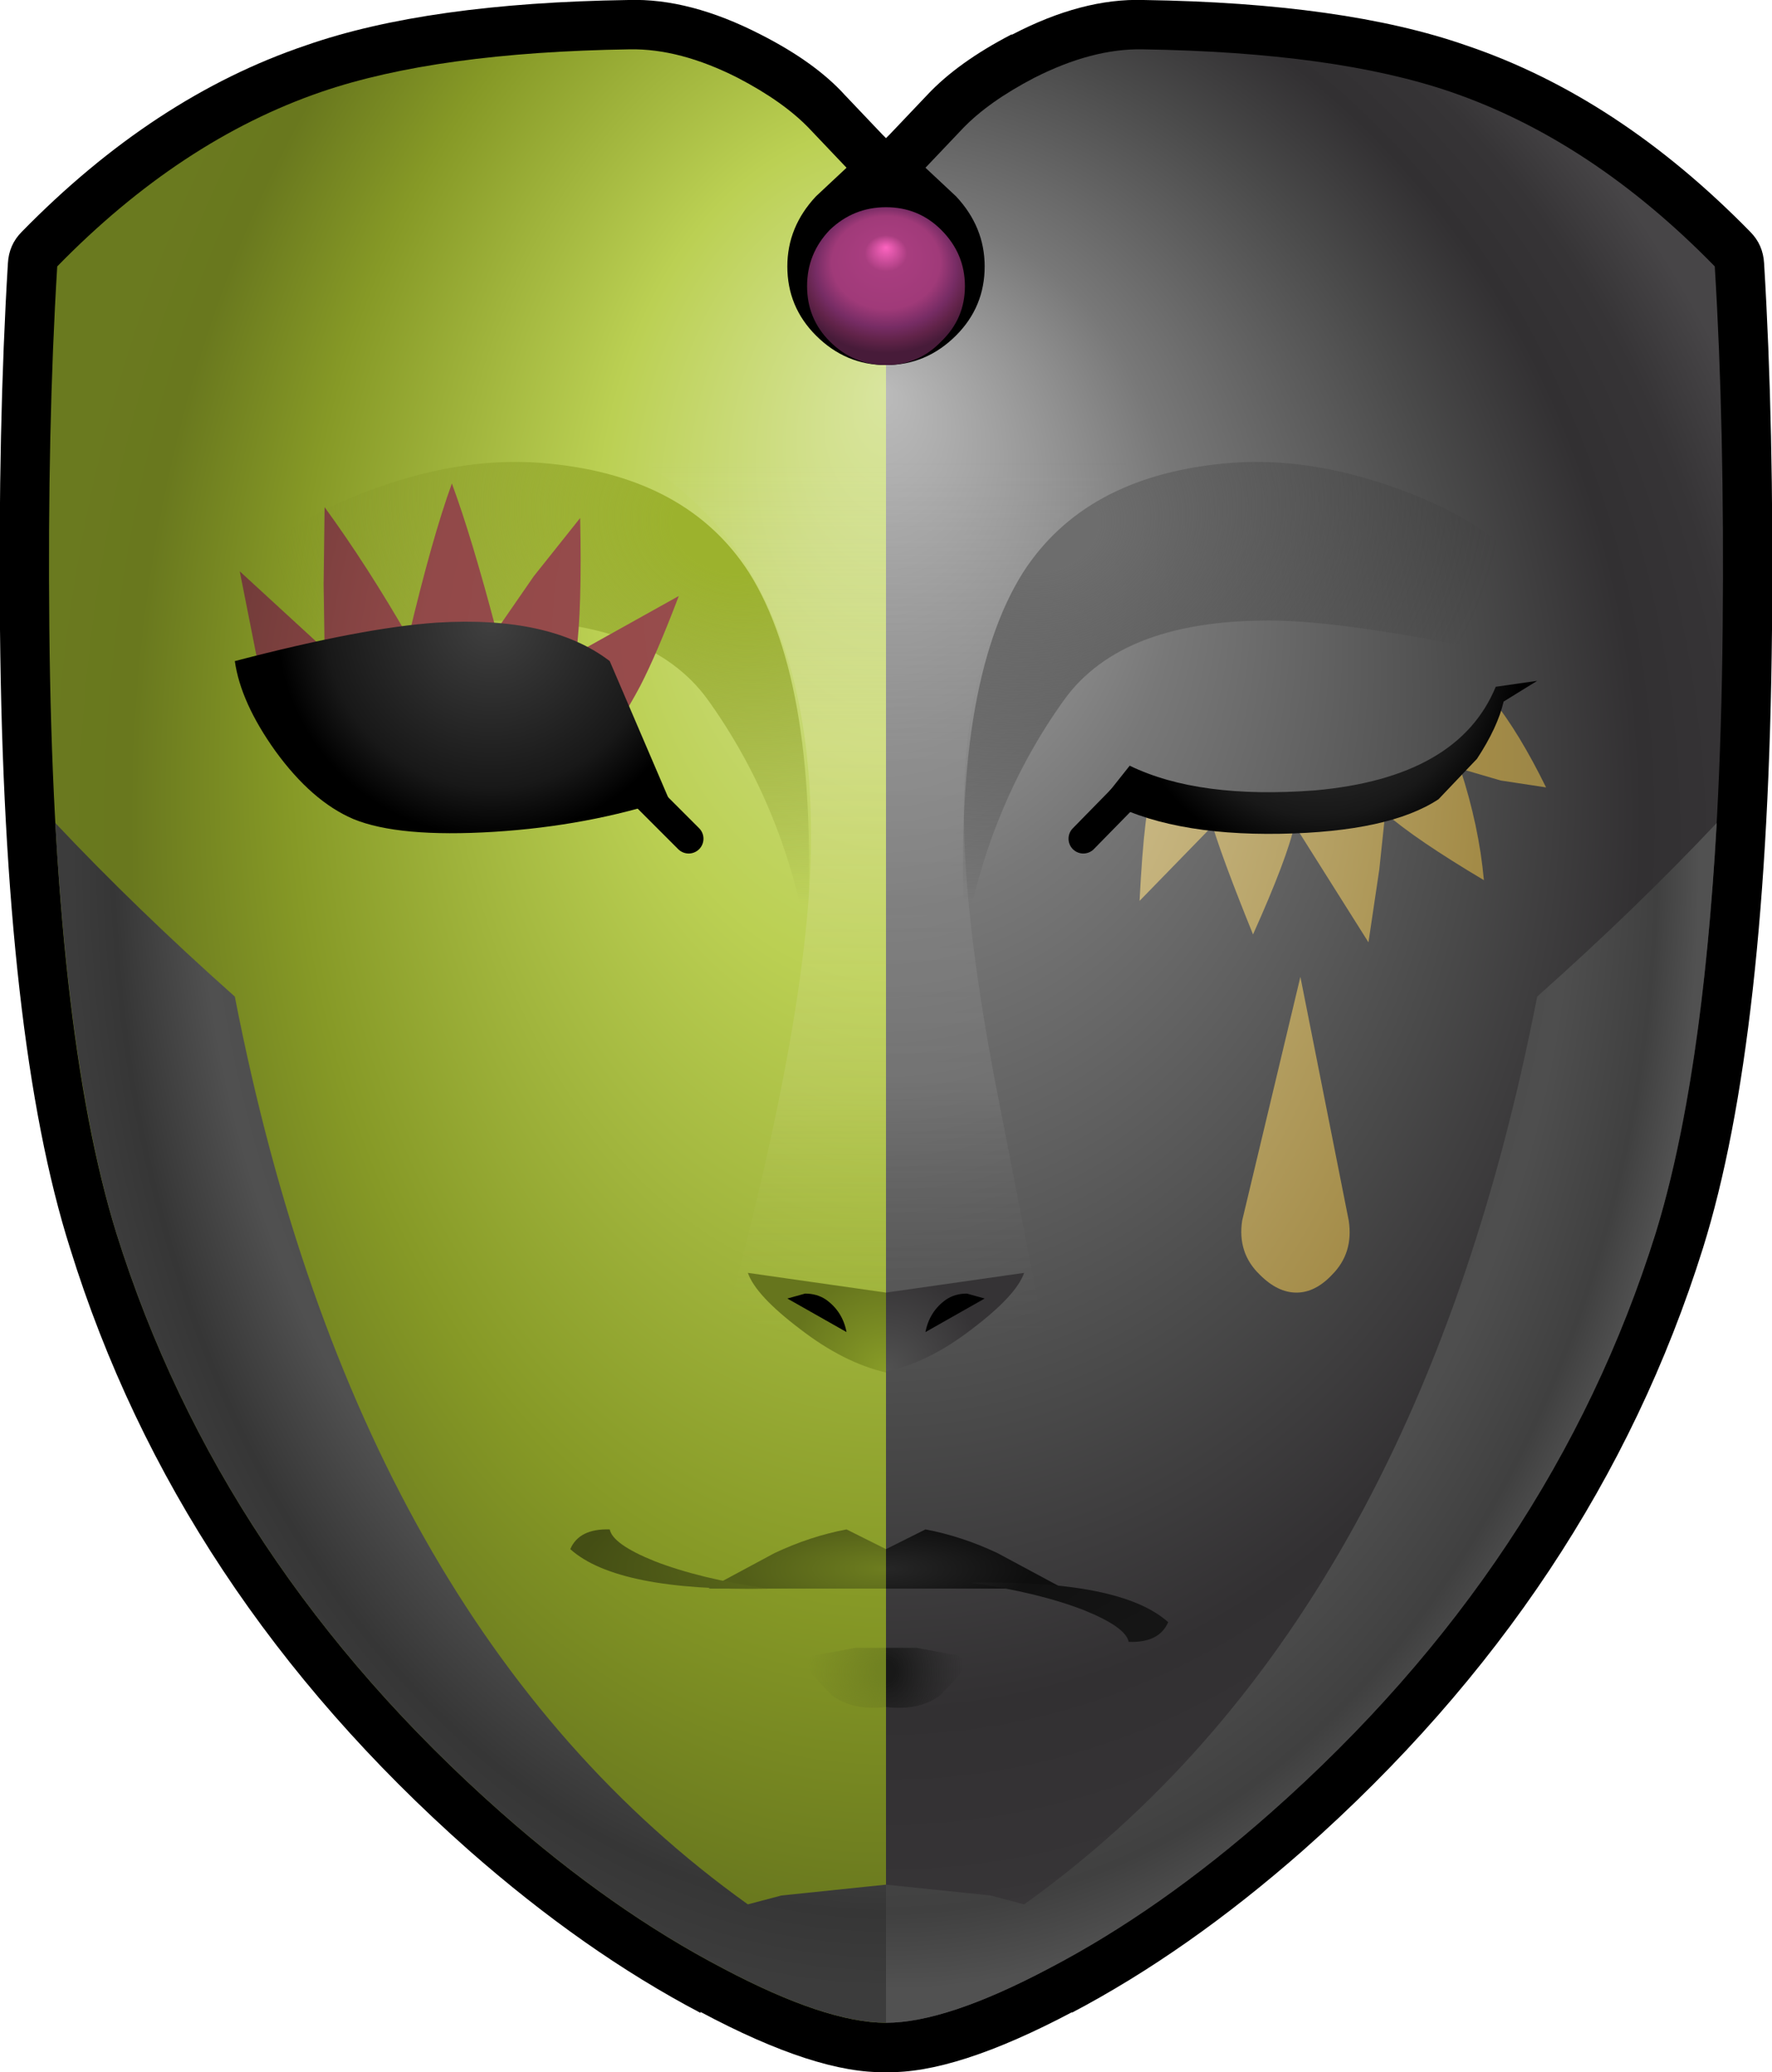 <?xml version="1.0" encoding="UTF-8" standalone="no"?>
<svg xmlns:xlink="http://www.w3.org/1999/xlink" height="105.0px" width="89.8px" xmlns="http://www.w3.org/2000/svg">
  <g transform="matrix(1.0, 0.0, 0.0, 1.0, 44.9, 51.5)">
    <path d="M6.4 -49.75 Q9.95 -51.6 13.05 -51.5 23.25 -51.35 29.4 -49.2 37.1 -46.6 43.8 -39.75 44.45 -39.1 44.5 -38.15 45.0 -29.9 44.9 -19.6 44.7 1.2 41.4 11.75 35.95 29.15 21.15 42.25 15.3 47.4 9.4 50.5 L9.45 50.45 Q3.5 53.6 0.0 53.5 -3.5 53.6 -9.4 50.45 L-9.4 50.5 Q-15.3 47.4 -21.15 42.25 -35.95 29.15 -41.35 11.75 -44.7 1.2 -44.9 -19.6 -45.0 -29.9 -44.5 -38.15 -44.45 -39.1 -43.8 -39.75 -37.1 -46.6 -29.4 -49.2 -23.25 -51.35 -13.05 -51.5 -9.95 -51.6 -6.35 -49.75 -3.6 -48.35 -2.1 -46.7 L-0.2 -44.7 0.0 -44.5 0.2 -44.7 2.1 -46.7 Q3.65 -48.35 6.35 -49.75 L6.4 -49.75" fill="#000000" fill-rule="evenodd" stroke="none"/>
    <path d="M-42.0 -38.0 Q-35.75 -44.4 -28.6 -46.85 -22.75 -48.85 -13.0 -49.0 -10.45 -49.05 -7.5 -47.55 -5.2 -46.35 -3.9 -45.0 L-2.0 -43.0 -3.55 -41.55 Q-5.0 -40.0 -5.0 -38.0 -5.0 -35.95 -3.55 -34.5 -2.05 -33.0 0.0 -33.0 L0.0 51.0 Q-3.05 51.0 -8.25 48.25 -13.9 45.3 -19.5 40.35 -33.75 27.75 -39.0 11.0 -42.2 0.7 -42.4 -19.65 -42.5 -29.85 -42.0 -38.0" fill="url(#gradient0)" fill-rule="evenodd" stroke="none"/>
    <path d="M0.0 -33.0 Q2.05 -33.0 3.55 -34.5 5.0 -35.95 5.0 -38.0 5.0 -40.0 3.55 -41.55 L2.0 -43.0 3.9 -45.0 Q5.2 -46.35 7.5 -47.55 10.45 -49.05 13.0 -49.0 22.75 -48.85 28.6 -46.85 35.75 -44.4 42.0 -38.0 42.5 -29.85 42.4 -19.65 42.2 0.7 39.0 11.0 33.75 27.75 19.5 40.35 13.9 45.3 8.25 48.25 3.05 51.0 0.0 51.0 L0.0 -33.0" fill="url(#gradient1)" fill-rule="evenodd" stroke="none"/>
    <path d="M0.0 35.0 Q-1.7 35.2 -2.75 34.4 L-3.7 33.4 Q-4.15 32.75 -3.7 32.4 L-1.55 32.0 0.0 32.0 0.0 35.0" fill="url(#gradient2)" fill-rule="evenodd" stroke="none"/>
    <path d="M2.75 34.4 Q1.7 35.2 0.0 35.0 L0.0 32.0 1.55 32.0 3.7 32.4 Q4.15 32.75 3.7 33.4 L2.75 34.4" fill="url(#gradient3)" fill-rule="evenodd" stroke="none"/>
    <path d="M-33.0 -18.0 L-33.0 -22.0 Q-30.8 -25.0 -25.9 -26.75 -21.2 -28.45 -17.0 -28.0 -10.05 -27.3 -6.95 -22.5 -3.35 -16.8 -4.0 -4.0 -5.25 -10.75 -9.0 -16.0 -12.0 -20.2 -19.9 -20.05 -24.1 -19.95 -33.0 -18.0" fill="url(#gradient4)" fill-rule="evenodd" stroke="none"/>
    <path d="M6.95 -22.5 Q10.05 -27.3 17.0 -28.0 21.2 -28.45 25.9 -26.75 30.8 -25.0 33.0 -22.0 L33.0 -18.0 Q24.1 -19.95 19.9 -20.05 12.0 -20.2 9.0 -16.0 5.25 -10.75 4.0 -4.0 3.35 -16.8 6.95 -22.5" fill="url(#gradient5)" fill-rule="evenodd" stroke="none"/>
    <path d="M4.0 -37.0 Q4.0 -35.35 2.8 -34.2 1.65 -33.0 0.0 -33.0 -1.65 -33.0 -2.85 -34.2 -4.0 -35.35 -4.0 -37.0 -4.0 -38.65 -2.85 -39.85 -1.65 -41.0 0.0 -41.0 1.65 -41.0 2.8 -39.85 4.0 -38.65 4.0 -37.0" fill="url(#gradient6)" fill-rule="evenodd" stroke="none"/>
    <path d="M-33.0 -1.0 Q-26.8 30.85 -7.0 45.0 L-5.3 44.55 0.0 44.0 0.0 51.0 Q-3.05 51.0 -8.25 48.25 -13.9 45.3 -19.5 40.35 -33.75 27.75 -39.0 11.0 -41.35 3.35 -42.1 -9.8 -38.0 -5.45 -33.0 -1.0" fill="url(#gradient7)" fill-rule="evenodd" stroke="none"/>
    <path d="M33.0 -1.0 Q38.0 -5.45 42.1 -9.8 41.35 3.35 39.0 11.0 33.75 27.75 19.5 40.35 13.9 45.3 8.25 48.25 3.05 51.0 0.0 51.0 L0.0 44.0 5.3 44.55 7.0 45.0 Q26.8 30.85 33.0 -1.0" fill="url(#gradient8)" fill-rule="evenodd" stroke="none"/>
    <path d="M-13.0 -12.0 L-10.0 -9.0" fill="none" stroke="#000000" stroke-linecap="round" stroke-linejoin="round" stroke-width="1.5"/>
    <path d="M12.4 -11.45 L10.0 -9.0" fill="none" stroke="#000000" stroke-linecap="round" stroke-linejoin="round" stroke-width="1.5"/>
    <path d="M13.55 -11.65 Q17.8 -9.85 23.45 -11.05 29.45 -12.3 30.75 -16.05 32.1 -14.35 33.45 -11.6 L31.15 -11.95 29.1 -12.55 Q30.05 -9.65 30.3 -6.9 26.85 -8.95 25.3 -10.3 L25.0 -7.45 24.45 -3.75 20.7 -9.7 Q20.35 -8.05 18.6 -4.15 17.1 -7.85 16.55 -9.65 L12.85 -5.85 Q13.1 -10.75 13.55 -11.65" fill="url(#gradient9)" fill-rule="evenodd" stroke="none"/>
    <path d="M-28.5 -21.9 L-28.45 -25.8 Q-26.3 -22.85 -24.2 -19.2 -23.0 -24.25 -22.0 -27.0 -21.0 -24.3 -19.75 -19.55 L-17.85 -22.3 -15.5 -25.25 Q-15.4 -20.65 -15.7 -18.4 L-10.5 -21.3 Q-11.6 -18.4 -12.45 -16.75 -13.45 -14.85 -15.0 -12.8 L-30.55 -13.55 -31.8 -17.75 -32.75 -22.55 -28.45 -18.6 -28.5 -21.9" fill="url(#gradient10)" fill-rule="evenodd" stroke="none"/>
    <path d="M22.6 13.1 Q21.75 14.0 20.8 14.0 19.85 14.0 18.95 13.1 17.8 12.0 18.05 10.35 L21.0 -2.0 23.45 10.35 Q23.7 12.0 22.6 13.1" fill="url(#gradient11)" fill-rule="evenodd" stroke="none"/>
    <path d="M-30.95 -13.45 Q-32.7 -15.9 -33.0 -18.0 -26.5 -19.7 -22.75 -19.95 -17.0 -20.3 -14.0 -18.0 L-11.0 -11.0 Q-15.1 -9.65 -19.85 -9.35 -24.7 -9.05 -27.0 -10.0 -29.1 -10.9 -30.95 -13.45" fill="url(#gradient12)" fill-rule="evenodd" stroke="none"/>
    <path d="M20.0 -9.25 Q14.3 -9.15 11.0 -11.0 L12.35 -12.7 Q15.85 -11.0 21.75 -11.45 29.0 -12.1 30.9 -16.7 L33.0 -17.0 31.3 -15.95 Q31.0 -14.65 29.95 -13.05 L28.0 -11.0 Q25.5 -9.35 20.0 -9.25" fill="url(#gradient13)" fill-rule="evenodd" stroke="none"/>
    <path d="M-14.0 -29.0 L0.0 -29.0 0.0 18.0 -8.0 15.0 Q-3.85 -0.45 -3.8 -8.85 -3.7 -24.0 -14.0 -29.0" fill="url(#gradient14)" fill-rule="evenodd" stroke="none"/>
    <path d="M14.0 -29.0 Q3.75 -24.0 3.95 -9.95 4.0 -4.9 5.45 2.9 L8.0 16.0 0.0 18.0 0.0 -29.0 14.0 -29.0" fill="url(#gradient15)" fill-rule="evenodd" stroke="none"/>
    <path d="M0.0 14.0 L7.0 13.0 Q6.6 14.15 4.35 15.85 2.15 17.55 0.0 18.0 L0.0 14.0" fill="url(#gradient16)" fill-rule="evenodd" stroke="none"/>
    <path d="M0.0 18.0 L0.0 18.05 Q-2.15 17.55 -4.35 15.85 -6.6 14.15 -7.0 13.0 L0.0 14.0 0.0 18.0" fill="url(#gradient17)" fill-rule="evenodd" stroke="none"/>
    <path d="M4.1 14.05 L5.0 14.3 2.0 16.0 Q2.2 14.95 3.05 14.35 3.5 14.05 4.1 14.05 M-2.0 16.0 L-5.0 14.3 -4.1 14.05 Q-3.5 14.05 -3.05 14.35 -2.2 14.95 -2.0 16.0" fill="#000000" fill-rule="evenodd" stroke="none"/>
    <path d="M0.0 29.0 L0.0 27.0 2.0 26.0 Q3.85 26.35 5.65 27.2 L9.0 29.0 0.0 29.0" fill="url(#gradient18)" fill-rule="evenodd" stroke="none"/>
    <path d="M0.0 27.0 L0.0 29.0 -9.0 29.0 -5.65 27.2 Q-3.85 26.35 -2.0 26.0 L0.0 27.0" fill="url(#gradient19)" fill-rule="evenodd" stroke="none"/>
    <path d="M4.3 28.7 Q11.9 28.55 14.3 30.7 13.85 31.75 12.3 31.7 12.15 30.95 10.05 30.1 7.75 29.2 4.3 28.7" fill="url(#gradient20)" fill-rule="evenodd" stroke="none"/>
    <path d="M-16.0 27.0 Q-15.55 25.95 -14.0 26.0 -13.85 26.75 -11.75 27.6 -9.45 28.5 -6.0 29.0 -13.6 29.15 -16.0 27.0" fill="url(#gradient21)" fill-rule="evenodd" stroke="none"/>
  </g>
  <defs>
    <radialGradient cx="0" cy="0" fx="316.8" fy="0" gradientTransform="matrix(1.0E-4, -0.088, -0.06, 0.0, 0.0, -4.0)" gradientUnits="userSpaceOnUse" id="gradient0" r="819.2" spreadMethod="pad">
      <stop offset="0.0" stop-color="#d9e59f"/>
      <stop offset="0.298" stop-color="#bbd053"/>
      <stop offset="0.616" stop-color="#869926"/>
      <stop offset="0.78" stop-color="#69781e"/>
      <stop offset="0.886" stop-color="#6a7a1f"/>
    </radialGradient>
    <radialGradient cx="0" cy="0" fx="390.4" fy="0" gradientTransform="matrix(-4.0E-4, -0.071, 0.06, -3.0E-4, 0.0, -4.0)" gradientUnits="userSpaceOnUse" id="gradient1" r="819.2" spreadMethod="pad">
      <stop offset="0.0" stop-color="#bbbbbb"/>
      <stop offset="0.302" stop-color="#787878"/>
      <stop offset="0.608" stop-color="#4a4a4a"/>
      <stop offset="0.78" stop-color="#323032"/>
      <stop offset="0.886" stop-color="#363436"/>
      <stop offset="1.0" stop-color="#474547"/>
    </radialGradient>
    <radialGradient cx="0" cy="0" gradientTransform="matrix(0.005, 0.0, 0.0, 0.006, 0.0, 33.2)" gradientUnits="userSpaceOnUse" id="gradient2" r="819.2" spreadMethod="pad">
      <stop offset="0.114" stop-color="#718221"/>
      <stop offset="0.969" stop-color="#728022" stop-opacity="0.0"/>
    </radialGradient>
    <radialGradient cx="0" cy="0" gradientTransform="matrix(-0.005, 0.0, 0.0, 0.006, 0.0, 33.2)" gradientUnits="userSpaceOnUse" id="gradient3" r="819.2" spreadMethod="pad">
      <stop offset="0.114" stop-color="#181818"/>
      <stop offset="0.969" stop-color="#232323" stop-opacity="0.0"/>
    </radialGradient>
    <radialGradient cx="0" cy="0" gradientTransform="matrix(0.029, 0.007, -0.005, 0.023, -8.0, -24.75)" gradientUnits="userSpaceOnUse" id="gradient4" r="819.2" spreadMethod="pad">
      <stop offset="0.114" stop-color="#9cb22d"/>
      <stop offset="0.969" stop-color="#7d8c24" stop-opacity="0.0"/>
    </radialGradient>
    <radialGradient cx="0" cy="0" gradientTransform="matrix(-0.029, 0.007, 0.005, 0.023, 8.0, -24.75)" gradientUnits="userSpaceOnUse" id="gradient5" r="819.2" spreadMethod="pad">
      <stop offset="0.114" stop-color="#6d6d6d"/>
      <stop offset="0.969" stop-color="#2b2b2b" stop-opacity="0.0"/>
    </radialGradient>
    <radialGradient cx="0" cy="0" fx="268.8" fy="0" gradientTransform="matrix(0.0, -0.006, -0.007, 0.0, 0.0, -37.35)" gradientUnits="userSpaceOnUse" id="gradient6" r="819.2" spreadMethod="pad">
      <stop offset="0.0" stop-color="#fd64c0"/>
      <stop offset="0.188" stop-color="#a83d7f"/>
      <stop offset="0.478" stop-color="#a03a79"/>
      <stop offset="0.624" stop-color="#762c64"/>
      <stop offset="0.722" stop-color="#612349"/>
      <stop offset="0.82" stop-color="#471b39"/>
    </radialGradient>
    <radialGradient cx="0" cy="0" fx="278.4" fy="0" gradientTransform="matrix(-5.0E-4, -0.083, 0.06, -4.0E-4, 0.0, -4.0)" gradientUnits="userSpaceOnUse" id="gradient7" r="819.2" spreadMethod="pad">
      <stop offset="0.0" stop-color="#8d8d8d"/>
      <stop offset="0.298" stop-color="#808080"/>
      <stop offset="0.49" stop-color="#464646"/>
      <stop offset="0.71" stop-color="#505050"/>
      <stop offset="0.796" stop-color="#363636"/>
      <stop offset="0.839" stop-color="#3c3c3c"/>
    </radialGradient>
    <radialGradient cx="0" cy="0" fx="278.4" fy="0" gradientTransform="matrix(-5.0E-4, -0.083, 0.06, -4.0E-4, 0.0, -4.0)" gradientUnits="userSpaceOnUse" id="gradient8" r="819.2" spreadMethod="pad">
      <stop offset="0.0" stop-color="#8d8d8d"/>
      <stop offset="0.298" stop-color="#808080"/>
      <stop offset="0.49" stop-color="#464646"/>
      <stop offset="0.71" stop-color="#4e4e4e"/>
      <stop offset="0.796" stop-color="#404040"/>
      <stop offset="0.839" stop-color="#515151"/>
    </radialGradient>
    <radialGradient cx="0" cy="0" fx="316.8" fy="0" gradientTransform="matrix(1.0E-4, -0.088, -0.06, 0.0, 0.0, -4.0)" gradientUnits="userSpaceOnUse" id="gradient9" r="819.2" spreadMethod="pad">
      <stop offset="0.0" stop-color="#cab985"/>
      <stop offset="0.298" stop-color="#cab985"/>
      <stop offset="0.616" stop-color="#a38b47"/>
      <stop offset="0.78" stop-color="#907e47"/>
      <stop offset="0.886" stop-color="#cab985"/>
    </radialGradient>
    <radialGradient cx="0" cy="0" fx="316.8" fy="0" gradientTransform="matrix(-4.0E-4, -0.071, 0.06, -4.0E-4, 0.0, -4.0)" gradientUnits="userSpaceOnUse" id="gradient10" r="819.2" spreadMethod="pad">
      <stop offset="0.0" stop-color="#9c4e4e"/>
      <stop offset="0.298" stop-color="#964b4b"/>
      <stop offset="0.478" stop-color="#924949"/>
      <stop offset="0.792" stop-color="#633532"/>
      <stop offset="0.886" stop-color="#6b3936"/>
    </radialGradient>
    <radialGradient cx="0" cy="0" fx="316.8" fy="0" gradientTransform="matrix(1.0E-4, -0.088, -0.06, 0.0, 0.0, -4.0)" gradientUnits="userSpaceOnUse" id="gradient11" r="819.2" spreadMethod="pad">
      <stop offset="0.0" stop-color="#cab985"/>
      <stop offset="0.298" stop-color="#cab985"/>
      <stop offset="0.616" stop-color="#a38b47"/>
      <stop offset="0.78" stop-color="#907e47"/>
      <stop offset="0.886" stop-color="#cab985"/>
    </radialGradient>
    <radialGradient cx="0" cy="0" gradientTransform="matrix(0.015, -1.0E-4, 1.0E-4, 0.015, -20.0, -20.0)" gradientUnits="userSpaceOnUse" id="gradient12" r="819.2" spreadMethod="pad">
      <stop offset="0.0" stop-color="#404040"/>
      <stop offset="0.686" stop-color="#181818"/>
      <stop offset="0.886" stop-color="#000000"/>
    </radialGradient>
    <radialGradient cx="0" cy="0" gradientTransform="matrix(0.014, 0.0, 0.0, 0.014, 22.0, -18.0)" gradientUnits="userSpaceOnUse" id="gradient13" r="819.2" spreadMethod="pad">
      <stop offset="0.0" stop-color="#404040"/>
      <stop offset="0.686" stop-color="#181818"/>
      <stop offset="0.886" stop-color="#000000"/>
    </radialGradient>
    <linearGradient gradientTransform="matrix(0.0, -0.027, 0.027, 0.0, 1.0, -6.0)" gradientUnits="userSpaceOnUse" id="gradient14" spreadMethod="pad" x1="-819.2" x2="819.2">
      <stop offset="0.0" stop-color="#a0b43c" stop-opacity="0.0"/>
      <stop offset="0.282" stop-color="#d7db95" stop-opacity="0.18"/>
      <stop offset="0.678" stop-color="#ececbd" stop-opacity="0.263"/>
      <stop offset="1.0" stop-color="#dfdfdf" stop-opacity="0.0"/>
    </linearGradient>
    <linearGradient gradientTransform="matrix(0.0, -0.027, -0.027, 0.0, -1.0, -6.0)" gradientUnits="userSpaceOnUse" id="gradient15" spreadMethod="pad" x1="-819.2" x2="819.2">
      <stop offset="0.0" stop-color="#606060" stop-opacity="0.0"/>
      <stop offset="0.282" stop-color="#a3a3a3" stop-opacity="0.18"/>
      <stop offset="0.678" stop-color="#989898" stop-opacity="0.263"/>
      <stop offset="1.0" stop-color="#9b9b9b" stop-opacity="0.0"/>
    </linearGradient>
    <radialGradient cx="0" cy="0" gradientTransform="matrix(-0.008, 0.0, 0.0, 0.008, 0.0, 17.95)" gradientUnits="userSpaceOnUse" id="gradient16" r="819.2" spreadMethod="pad">
      <stop offset="0.004" stop-color="#515151"/>
      <stop offset="0.765" stop-color="#353335"/>
    </radialGradient>
    <radialGradient cx="0" cy="0" gradientTransform="matrix(0.008, 0.0, 0.0, 0.008, 0.0, 18.0)" gradientUnits="userSpaceOnUse" id="gradient17" r="819.2" spreadMethod="pad">
      <stop offset="0.004" stop-color="#889c27"/>
      <stop offset="0.765" stop-color="#66751d"/>
    </radialGradient>
    <radialGradient cx="0" cy="0" gradientTransform="matrix(0.019, 0.0, 0.0, 0.006, 0.0, 28.0)" gradientUnits="userSpaceOnUse" id="gradient18" r="819.2" spreadMethod="pad">
      <stop offset="0.004" stop-color="#262626"/>
      <stop offset="0.475" stop-color="#0e0e0e"/>
    </radialGradient>
    <radialGradient cx="0" cy="0" gradientTransform="matrix(0.019, 0.0, 0.0, 0.006, 0.0, 28.0)" gradientUnits="userSpaceOnUse" id="gradient19" r="819.2" spreadMethod="pad">
      <stop offset="0.004" stop-color="#6d7d1f"/>
      <stop offset="0.475" stop-color="#525e18"/>
    </radialGradient>
    <radialGradient cx="0" cy="0" gradientTransform="matrix(0.019, 0.0, 0.0, 0.006, 0.0, 28.0)" gradientUnits="userSpaceOnUse" id="gradient20" r="819.2" spreadMethod="pad">
      <stop offset="0.004" stop-color="#313131"/>
      <stop offset="0.475" stop-color="#111111"/>
      <stop offset="1.0" stop-color="#151515"/>
    </radialGradient>
    <radialGradient cx="0" cy="0" gradientTransform="matrix(0.019, 0.0, 0.0, 0.006, 0.0, 28.0)" gradientUnits="userSpaceOnUse" id="gradient21" r="819.2" spreadMethod="pad">
      <stop offset="0.004" stop-color="#917935"/>
      <stop offset="0.475" stop-color="#576419"/>
      <stop offset="1.0" stop-color="#444e14"/>
    </radialGradient>
  </defs>
</svg>
